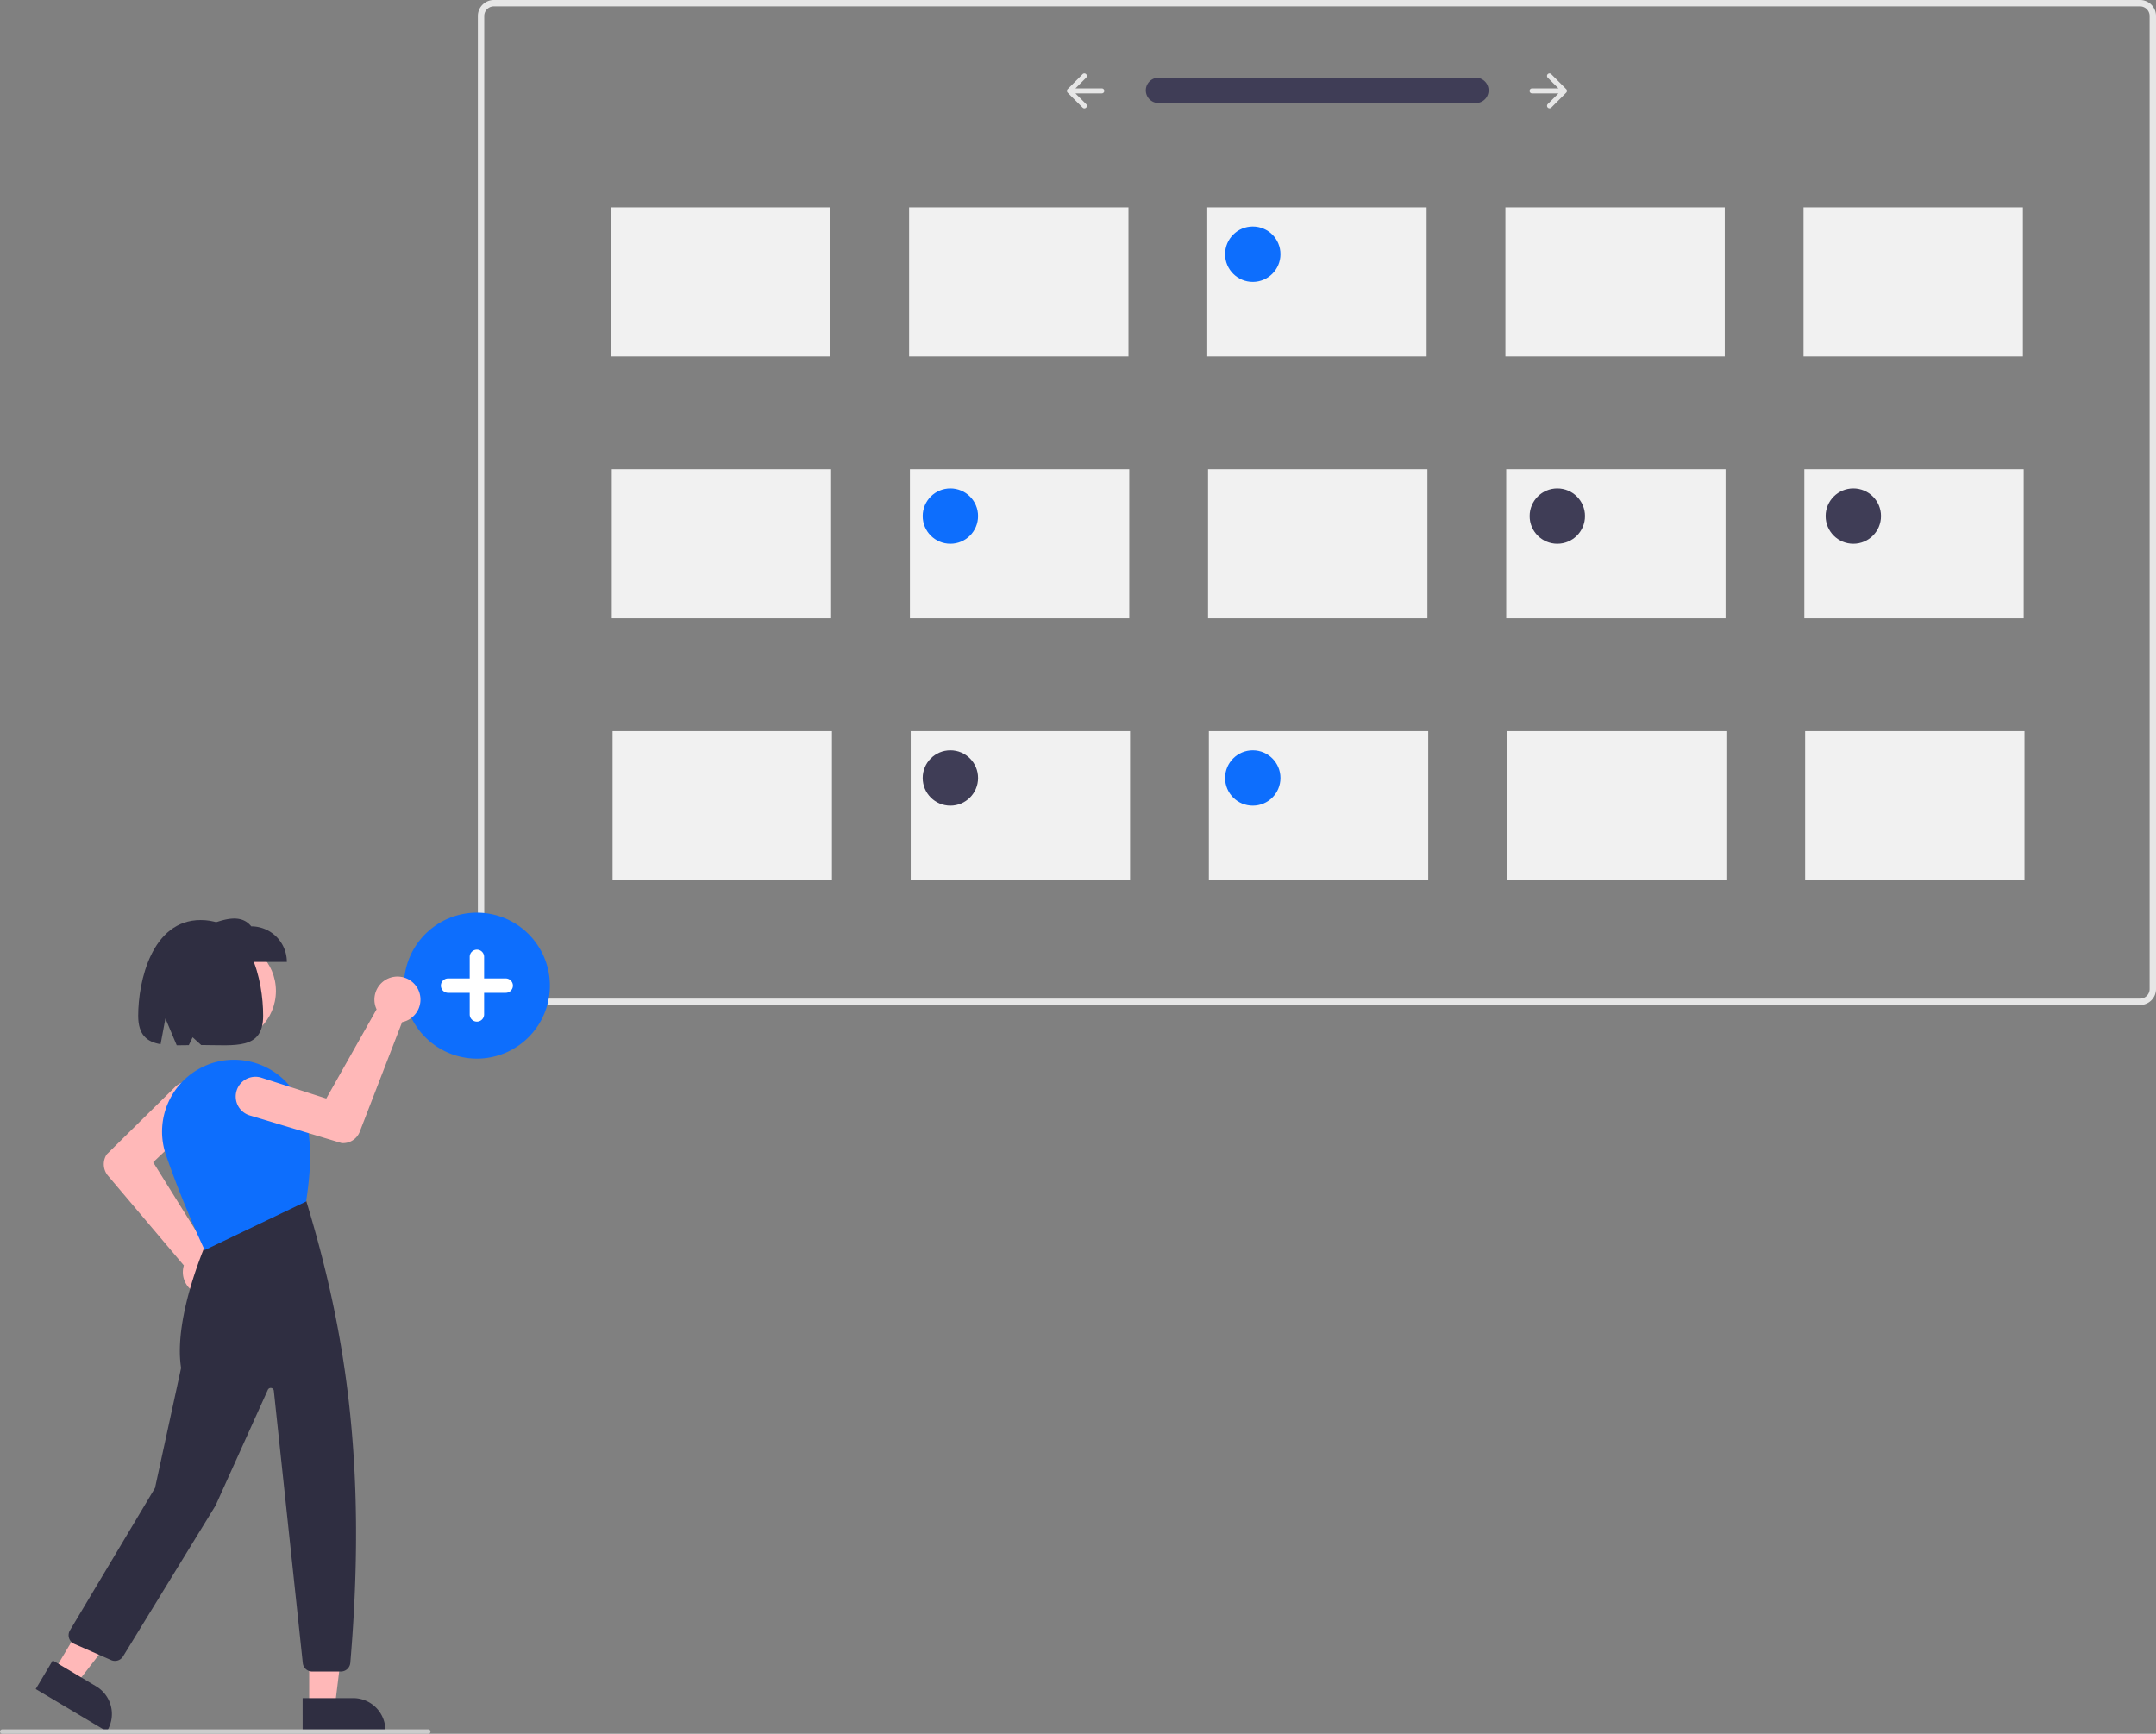 <svg xmlns="http://www.w3.org/2000/svg" xmlns:xlink="http://www.w3.org/1999/xlink" width="971.556" height="781.417" data-name="Layer 1" viewBox="0 0 971.556 781.417"><rect x="0" y="0" width="971.556" height="781.417" fill="#808080" stroke="none"/><path fill="#e6e6e6" d="M1078.581,512.254H336.758a7.205,7.205,0,0,1-7.197-7.197V66.489a7.205,7.205,0,0,1,7.197-7.197H1078.581a7.205,7.205,0,0,1,7.197,7.197V505.056A7.205,7.205,0,0,1,1078.581,512.254ZM336.758,62.17a4.323,4.323,0,0,0-4.319,4.319V505.056a4.323,4.323,0,0,0,4.319,4.319H1078.581a4.323,4.323,0,0,0,4.318-4.319V66.489a4.323,4.323,0,0,0-4.318-4.319Z" transform="translate(-114.222 -59.291)"/><path id="bbcc4262-a9b8-4c1e-bf70-e1245b5187b9-79" fill="#3f3d56" d="M636.163,94.318a5.707,5.707,0,0,0,0,11.412H779.236a5.707,5.707,0,0,0,.204-11.412l-.017-0q-.094-.002-.187,0Z" data-name="a332a05d-d774-4fd2-8531-ab97682a63e9" transform="translate(-114.222 -59.291)"/><path fill="#e6e6e6" d="M811.681,92.729a1.123,1.123,0,0,0-0,1.588l0.0 0,4.82,4.82H804.615a1.123,1.123,0,0,0,0,2.246h11.886l-4.82,4.82a1.123,1.123,0,0,0,1.588,1.588h0l6.737-6.737a1.123,1.123,0,0,0,0-1.588l-6.737-6.737a1.123,1.123,0,0,0-1.588,0Z" transform="translate(-114.222 -59.291)"/><path fill="#e6e6e6" d="M603.658,92.729a1.123,1.123,0,0,1,0,1.588l-0.0 0-4.82,4.82h11.886a1.123,1.123,0,1,1,.003,2.246h-11.889l4.82,4.82a1.123,1.123,0,1,1-1.588,1.588h0l-6.737-6.737a1.123,1.123,0,0,1,0-1.588l6.737-6.737a1.123,1.123,0,0,1,1.588-0Z" transform="translate(-114.222 -59.291)"/><path fill="#0d6efd" d="M329.131,536.412a32.89,32.89,0,1,1,32.89-32.89A32.89,32.89,0,0,1,329.131,536.412Z" transform="translate(-114.222 -59.291)"/><path fill="#fff" d="M342.109,500.277h-9.733v-9.733a3.244,3.244,0,1,0-6.489,0v9.733h-9.733a3.244,3.244,0,1,0,0,6.489H325.887v9.733a3.244,3.244,0,0,0,6.489,0v-9.733h9.733a3.244,3.244,0,1,0,0-6.489Z" transform="translate(-114.222 -59.291)"/><rect width="98.846" height="67.177" x="275.318" y="93.45" fill="#f1f1f1"/><rect width="98.846" height="67.177" x="409.671" y="93.45" fill="#f1f1f1"/><rect width="98.846" height="67.177" x="544.025" y="93.45" fill="#f1f1f1"/><rect width="98.846" height="67.177" x="678.378" y="93.45" fill="#f1f1f1"/><rect width="98.846" height="67.177" x="812.731" y="93.45" fill="#f1f1f1"/><rect width="98.846" height="67.177" x="275.681" y="211.489" fill="#f1f1f1"/><rect width="98.846" height="67.177" x="410.034" y="211.489" fill="#f1f1f1"/><rect width="98.846" height="67.177" x="544.387" y="211.489" fill="#f1f1f1"/><rect width="98.846" height="67.177" x="678.741" y="211.489" fill="#f1f1f1"/><rect width="98.846" height="67.177" x="813.094" y="211.489" fill="#f1f1f1"/><rect width="98.846" height="67.177" x="276.043" y="329.528" fill="#f1f1f1"/><rect width="98.846" height="67.177" x="410.396" y="329.528" fill="#f1f1f1"/><rect width="98.846" height="67.177" x="544.75" y="329.528" fill="#f1f1f1"/><rect width="98.846" height="67.177" x="679.103" y="329.528" fill="#f1f1f1"/><rect width="98.846" height="67.177" x="813.456" y="329.528" fill="#f1f1f1"/><circle cx="564.54" cy="114.563" r="12.476" fill="#0d6efd"/><circle cx="428.268" cy="232.602" r="12.476" fill="#0d6efd"/><circle cx="564.54" cy="350.641" r="12.476" fill="#0d6efd"/><circle cx="701.773" cy="232.602" r="12.476" fill="#3f3d56"/><circle cx="835.166" cy="232.602" r="12.476" fill="#3f3d56"/><circle cx="428.268" cy="350.641" r="12.476" fill="#3f3d56"/><circle cx="101.165" cy="446.627" r="23.172" fill="#ffb8b8"/><path fill="#ffb8b8" d="M207.02,643.029q-.438,0-.879-.039a10.38,10.38,0,0,1-9.316-12.374,9.719,9.719,0,0,1,.255-.987L162.88,589.182a8.061,8.061,0,0,1-.561-9.608l.062-.076,30.784-30.354a8.899,8.899,0,0,1,12.495,12.673q-.058.057-.117.113l-22.296,21.196,24.408,39.175a9.879,9.879,0,0,1,1.377.17,10.38,10.38,0,0,1-2.012,20.559Z" transform="translate(-114.222 -59.291)"/><polygon fill="#ffb8b8" points="139.328 769.118 150.895 769.118 156.397 724.505 139.326 724.506 139.328 769.118"/><path fill="#2f2e41" d="M250.6,824.634l22.778-.001h.001A14.516,14.516,0,0,1,287.895,839.148v.472l-37.294.001Z" transform="translate(-114.222 -59.291)"/><polygon fill="#ffb8b8" points="24.366 753.127 34.304 759.044 61.857 723.527 47.189 714.794 24.366 753.127"/><path fill="#2f2e41" d="M137.985,807.664,157.556,819.317l.001 0a14.516,14.516,0,0,1,5.046,19.898l-0.0 0-.241.405L130.317,820.542Z" transform="translate(-114.222 -59.291)"/><path fill="#2f2e41" d="M267.846,812.652H254.894a4.238,4.238,0,0,1-4.221-3.797L237.615,686.118a1.415,1.415,0,0,0-2.697-.433L211.363,737.844l-41.704,68.003a4.266,4.266,0,0,1-5.329,1.666l-16.66-7.33a4.247,4.247,0,0,1-1.935-6.064l38.337-64.192,11.758-54.085c-3.698-23.455,12.155-58.326,12.316-58.676l.079-.17,43.668-17.068.219.268C269.332,656.709,279.826,717.527,272.078,808.763A4.274,4.274,0,0,1,267.846,812.652Z" transform="translate(-114.222 -59.291)"/><path fill="#0d6efd" d="M206.465,622.709l-.203-.427c-.097-.205-9.807-20.684-17.292-42.571a32.285,32.285,0,0,1,2.239-25.873A32.637,32.637,0,0,1,212.021,537.833h0a32.677,32.677,0,0,1,37.928,19.57c5.937,14.847,4.045,30.695,2.264,43.157l-.035.25-.227.109Z" transform="translate(-114.222 -59.291)"/><path fill="#2f2e41" d="M243.482,492.829H206.688V476.791c8.076-3.208,15.978-5.937,20.756,0a16.038,16.038,0,0,1,16.038,16.038Z" transform="translate(-114.222 -59.291)"/><path fill="#2f2e41" d="M204.651,473.96c-21.996,0-28.153,27.571-28.153,43.126,0,8.674,3.923,11.777,10.088,12.827l2.177-11.611,5.099,12.111c1.732.009,3.551-.025,5.437-.06l1.729-3.56,3.855,3.496c15.441.023,27.921,2.274,27.921-13.203C232.803,501.532,227.404,473.96,204.651,473.96Z" transform="translate(-114.222 -59.291)"/><path fill="#ffb8b8" d="M302.421,504.818q.21.384.388.79a10.38,10.38,0,0,1-6.393,14.109,9.723,9.723,0,0,1-.988.25L276.329,569.371a8.061,8.061,0,0,1-8.163,5.099l-.096-.018L226.673,561.99a8.899,8.899,0,0,1,5.131-17.041q.077.023.155.048l29.29,9.404,22.676-40.202a9.876,9.876,0,0,1-.511-1.289,10.38,10.38,0,0,1,19.007-8.091Z" transform="translate(-114.222 -59.291)"/><path fill="#ccc" d="M307.222,840.709h-192a1,1,0,1,1,0-2h192a1,1,0,1,1,0,2Z" transform="translate(-114.222 -59.291)"/></svg>